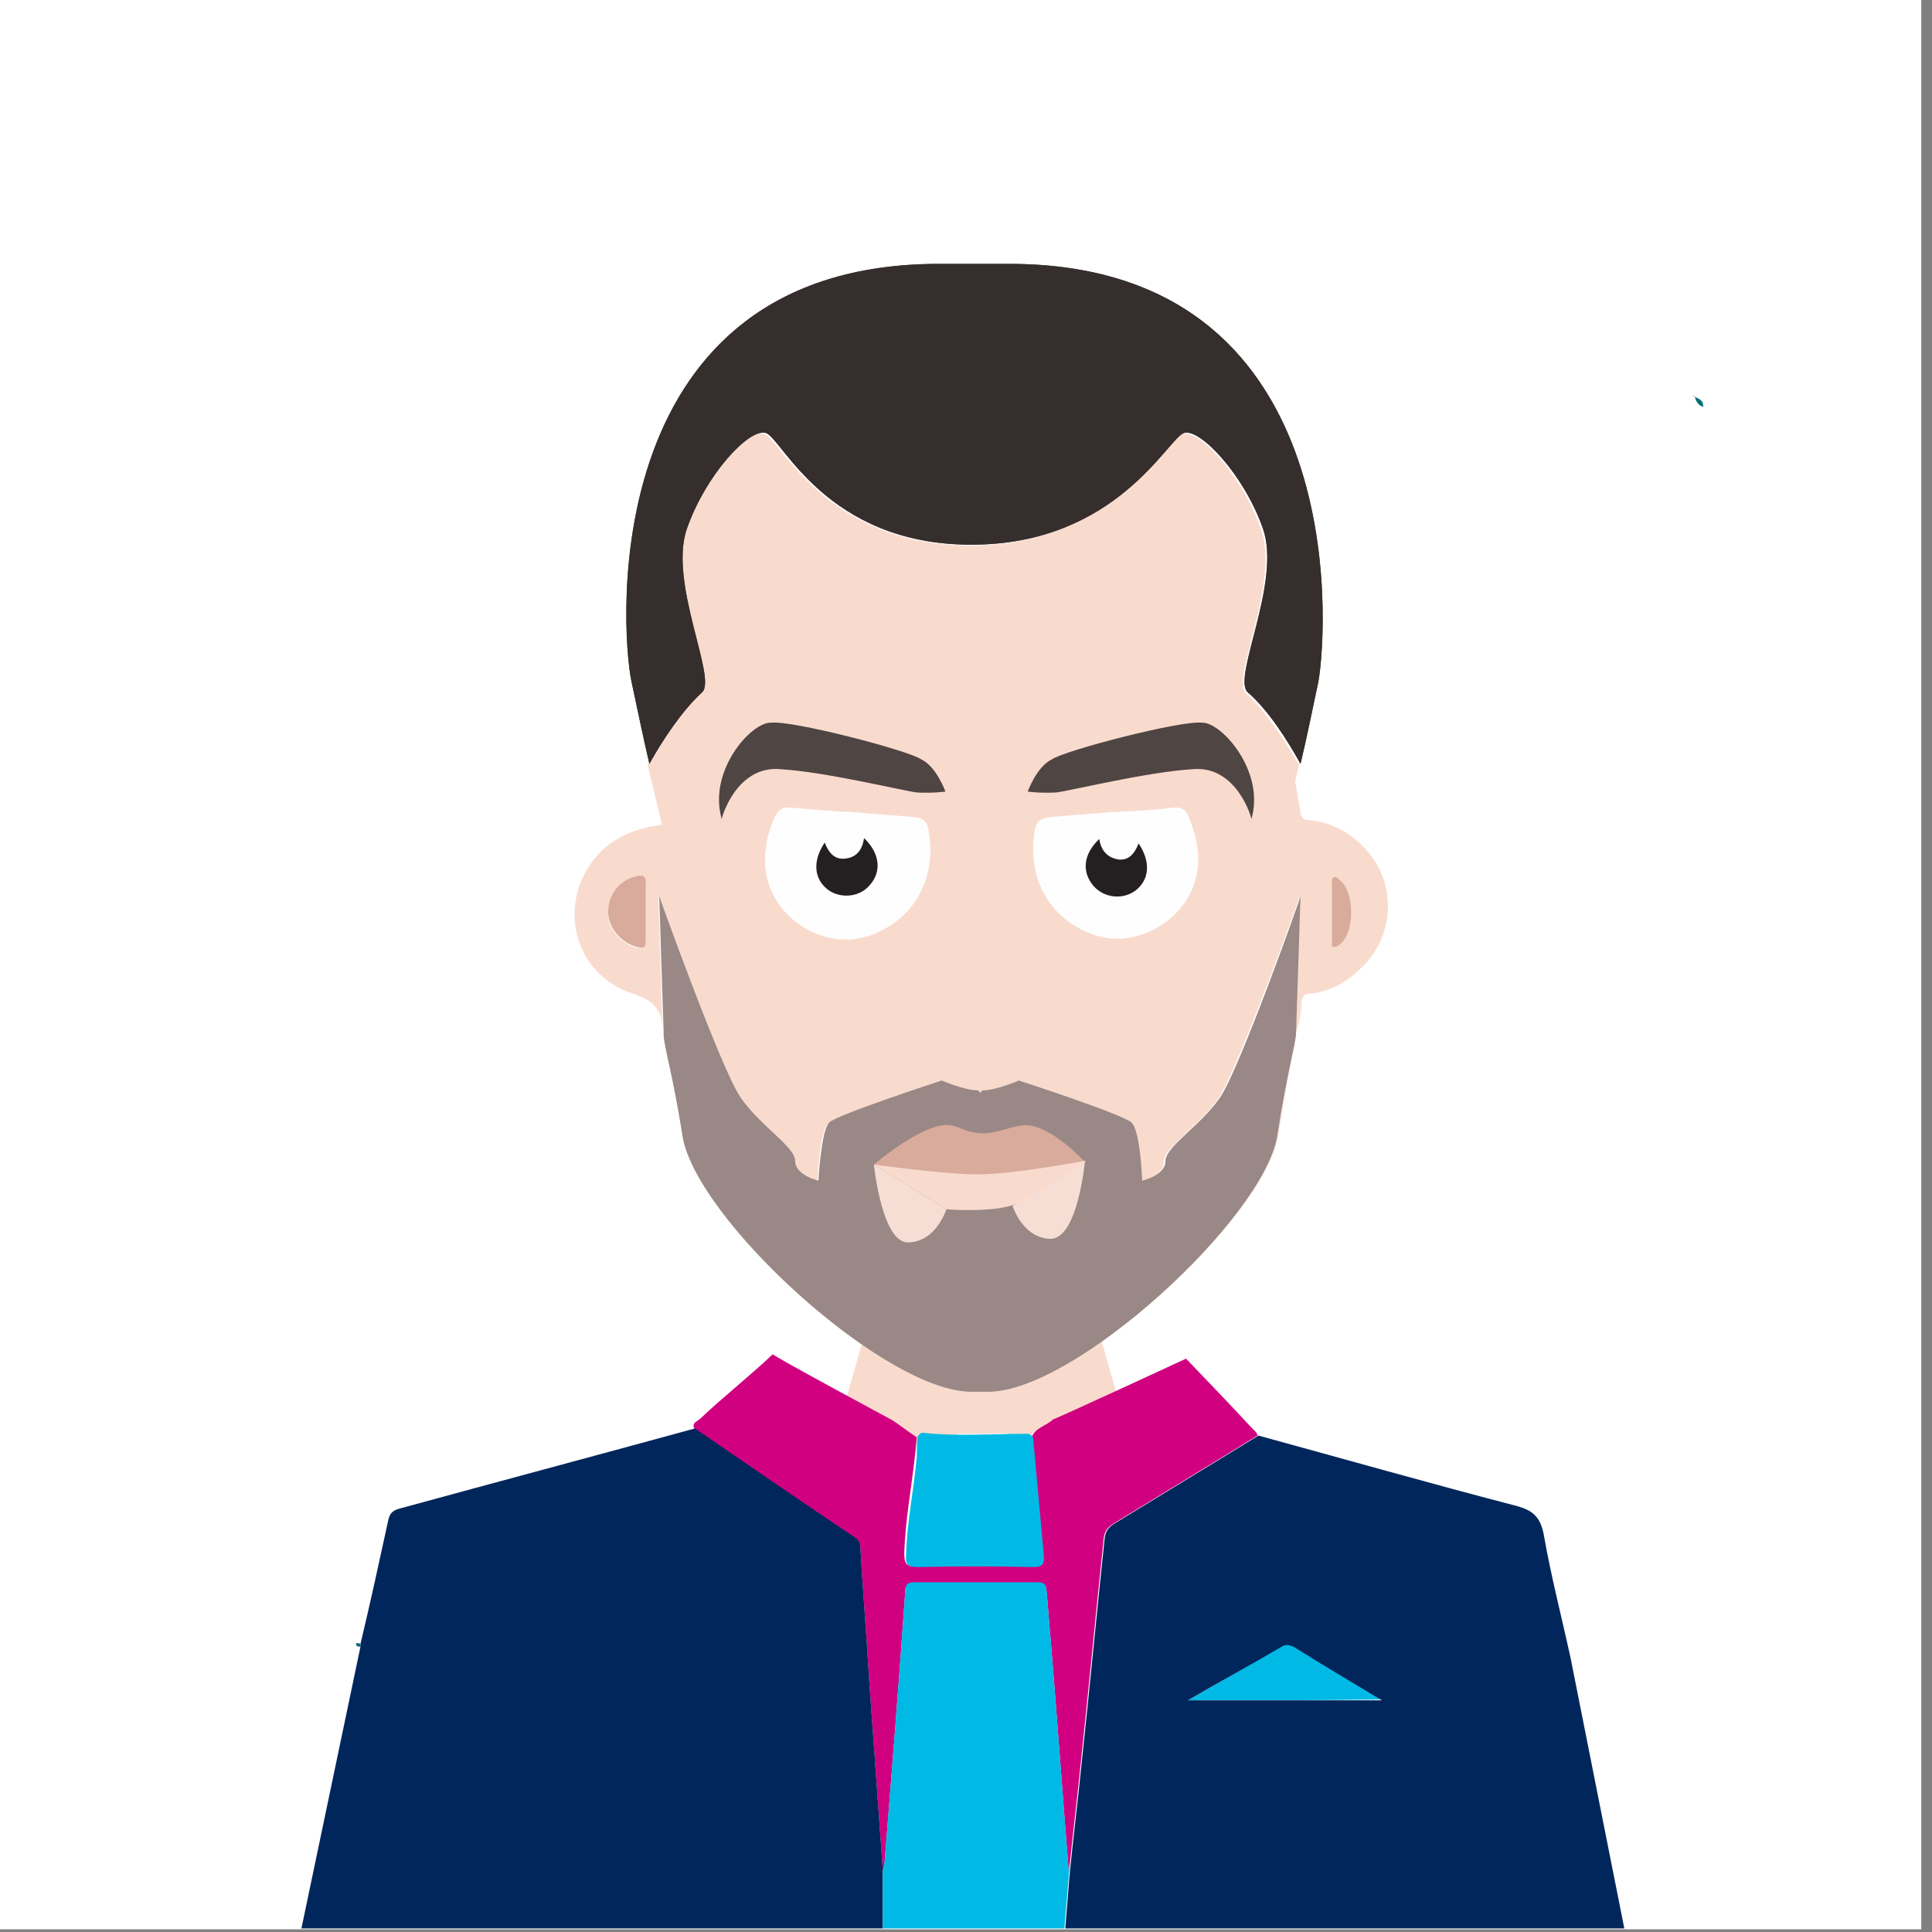 <?xml version="1.0" encoding="utf-8"?>
<!-- Generator: Adobe Illustrator 23.0.3, SVG Export Plug-In . SVG Version: 6.00 Build 0)  -->
<svg version="1.1" id="Layer_1" xmlns="http://www.w3.org/2000/svg" xmlns:xlink="http://www.w3.org/1999/xlink" x="0px" y="0px"
	 viewBox="0 0 216 216" style="enable-background:new 0 0 216 216;" xml:space="preserve">
<rect x="0" y="0" width="216" height="216" fill="#808080" stroke="none"/>
<style type="text/css">
	.st0{fill:#FFFFFF;}
	.st1{fill:#F9DBCE;}
	.st2{fill:#006E78;}
	.st3{fill:#D10081;}
	.st4{fill:#00BAE5;}
	.st5{fill:#D8AB9C;}
	.st6{fill:#FEFEFE;}
	.st7{fill:#242021;}
	.st8{fill:#01265B;}
	.st9{fill:none;}
	.st10{fill:#4F4543;}
	.st11{fill:#998885;}
	.st12{fill:#F7DED5;}
	.st13{fill:#352E2D;}
</style>
<rect x="-1" y="-0.1" class="st0" width="215.8" height="215.8"/>
<path class="st1" d="M153,95.3c-1.7-2-3.8-3.3-6.5-3.6c-0.5,0-1-0.1-1.1-0.8c-0.2-1.2-0.4-2.4-0.6-3.5c0.8-3.3,1.8-7.7,2.4-11.1
	c1.3-6.3,3.6-46.7-34.4-46.7h0c38.1,0,35.7,40.4,34.4,46.7c-0.6,2.8-1.3,6.2-2,9.2c-1.5-2.7-3.7-6-5.9-8c-1.7-1.6,3.8-12.3,1.7-18.3
	c-2.1-6-6.9-11.2-8.8-10.7c-1.8,0.5-7.5,12.5-23.8,12.5c-2.3,0-4.5-0.3-6.4-0.7c-0.4-0.1-0.7-0.2-1.1-0.3
	c-10.4-2.9-14-11.1-15.5-11.5c-1.8-0.5-6.7,4.7-8.8,10.7c-2.1,6,3.5,16.7,1.7,18.3c-2.3,2-4.4,5.3-5.9,8c0.9,3.7,1.6,6.7,1.6,6.7
	c-2.8,0.4-5.3,1.3-7.2,3.4c-4.7,5.3-2.7,13.4,4,15.5c2.7,0.9,3.3,2.2,3.3,4.5l0,0l-0.5-15.3c0,0,6.8,19.4,9.1,22.5
	c2.2,3.2,6.1,5.5,6.1,7.1c0,1.6,2.6,2.2,2.6,2.2s0.2-5.6,1.2-6.5c0.9-0.9,12.6-4.7,12.6-4.7s2.5,1.1,4,1.1c0.1,0,0.1,0,0.1,0.1
	c0,0,0,0,0,0c0,0.1,0.1,0.1,0.1,0.2c0.1-0.2,0.2-0.3,0.3-0.3c1.5,0,4-1.1,4-1.1s11.7,3.8,12.6,4.7c0.9,0.9,1.2,6.5,1.2,6.5
	s2.6-0.6,2.6-2.2c0-1.6,3.9-3.9,6.1-7.1c2.2-3.2,9.1-22.5,9.1-22.5l-0.5,15.3c0,0.1,0,0.3,0,0.5c0.1-0.4,0.1-0.7,0.1-0.8
	c0.4-0.8,0.6-2.3,0.6-3.1c0-0.6,0.2-1.1,0.9-1.1c2.3-0.2,4.2-1.3,5.9-3C155.9,104.6,156.1,99,153,95.3z M71.3,106
	c-1.7-0.4-3.3-2-3.3-3.7c-0.1-2,1.1-3.7,3-4.2c1-0.3,1.3,0,1.2,1c0,1,0,2,0,2.9c0,1.1,0,2.2,0,3.2C72.2,105.9,72,106.1,71.3,106z
	 M97.5,104.4c-5.2,2-11.3-1.8-11.9-7.3c-0.2-2,0.2-3.9,1-5.7c0.4-0.9,0.9-1.2,1.8-1.1c2.3,0.2,4.6,0.4,6.9,0.5
	c2.1,0.2,4.1,0.3,6.2,0.5c1.9,0.1,2.2,0.4,2.4,2.2C104.5,98.3,102.2,102.6,97.5,104.4z M149.8,105.6c-0.2,0.2-0.5,0.3-0.7,0.3
	c-0.3-0.1-0.2-0.5-0.2-0.7c0-1.1,0-2.2,0-3.2h0v-3.1c0-0.3-0.1-0.6,0.2-0.8c0.3-0.2,0.5,0.1,0.7,0.3
	C151.5,99.7,151.5,104.3,149.8,105.6z"/>
<g>
	<g id="BokI5X_2_">
		<g>
			<path class="st2" d="M190.4,45.5c-0.5-0.2-0.8-0.6-0.9-1.1C190.1,44.6,190.5,44.9,190.4,45.5z"/>
			<path class="st2" d="M40.3,183.8c0,0.1,0,0.2,0,0.3c-0.3,0-0.5,0-0.5-0.4C40,183.7,40.2,183.7,40.3,183.8z"/>
			<path class="st2" d="M189.6,44.4c-0.2,0-0.3-0.2-0.4-0.3C189.3,44.2,189.4,44.3,189.6,44.4z"/>
			<path class="st1" d="M106.9,164.4l-12.3-8l3.3-11.6H108C108,144.8,106.6,164.1,106.9,164.4z"/>
			<path class="st1" d="M112.7,164.4l12.3-8l-3.3-11.6h-10.1C111.7,144.8,113,164.1,112.7,164.4z"/>
			<path class="st3" d="M117.7,158.7c0,0.1,14.9-6.8,14.9-6.8c2.5,2.6,5,5.2,7.4,7.8c0.2,0.2,0.5,0.4,0.6,0.8
				c-5.4,3.3-10.8,6.6-16.2,9.9c-0.6,0.4-0.9,0.8-1,1.6c-0.9,8.5-1.7,17-2.6,25.4c-0.4,4-0.9,8-1.3,12c-0.7-8.6-1.3-17.1-2-25.6
				c-0.2-2-0.3-3.9-0.5-5.9c0-0.6-0.3-0.9-0.9-0.9c-4.6,0-9.3,0-13.9,0c-0.8,0-1,0.3-1,1.1c-0.7,10.1-1.5,20.1-2.3,30.1
				c0,0.3-0.1,0.6-0.2,1c-0.5-7-1-13.9-1.5-20.9c-0.3-5-0.7-10-1-15c0-0.5-0.1-1-0.6-1.3c-6-4-11.9-8.1-17.9-12.2
				c-0.5-0.7,0.3-0.9,0.6-1.2c2.3-2.2,5.8-5,8.1-7.2c0,0.2,13.6,7.5,13.4,7.4c0.9,0.6,1.8,1.3,2.7,1.9c-0.1,0.6-0.1,1.3-0.2,2
				c-0.4,3.7-1.1,7.3-1.2,11c0,1,0.2,1.5,1.3,1.4c4.3-0.1,8.6-0.1,12.9,0c1,0,1.3-0.3,1.2-1.3c-0.4-4.4-0.8-8.8-1.2-13.2
				C115.8,159.6,117,159.4,117.7,158.7z"/>
			<path class="st4" d="M132.8,190.1c3.7-2.1,7.1-4.1,10.5-6.1c0.5-0.3,0.8-0.2,1.3,0c3.2,2,6.4,3.9,9.9,6
				C147.2,190.1,140.1,190.1,132.8,190.1z"/>
			<path class="st1" d="M117.7,158.7c-0.8,0.7-1.9,0.9-2.3,1.9c-0.2-0.2-0.3-0.4-0.7-0.4c-3.8,0.1-7.7,0.2-11.5-0.1
				c-0.3,0-0.5,0.2-0.7,0.4c-0.9-0.6-1.8-1.3-2.7-1.9c1.5-2.5,3.2-4.8,6.2-5.8c3.4-1.2,6.2-0.3,8.8,1.9
				C116,155.9,117,157.2,117.7,158.7z"/>
			<path class="st5" d="M72.2,102c0,1.1,0,2.2,0,3.2c0,0.7-0.2,0.9-0.9,0.7c-1.7-0.4-3.2-2-3.3-3.7c-0.1-2,1.1-3.7,3-4.2
				c1-0.3,1.3,0,1.2,1C72.2,100.1,72.2,101.1,72.2,102C72.2,102,72.2,102,72.2,102z"/>
			<path class="st5" d="M148.9,102c0-1,0-2.1,0-3.1c0-0.3-0.1-0.6,0.2-0.8c0.3-0.2,0.5,0.1,0.7,0.3c1.7,1.3,1.7,5.9,0,7.2
				c-0.2,0.2-0.5,0.3-0.7,0.3c-0.3-0.1-0.2-0.4-0.2-0.7C148.9,104.1,148.9,103,148.9,102C148.9,102,148.9,102,148.9,102z"/>
			<path class="st4" d="M102.6,160.6c0.2-0.2,0.3-0.5,0.7-0.4c3.8,0.4,7.7,0.1,11.5,0.1c0.4,0,0.5,0.2,0.7,0.4
				c0.4,4.4,0.8,8.8,1.2,13.2c0.1,1-0.2,1.3-1.2,1.3c-4.3-0.1-8.6-0.1-12.9,0c-1.2,0-1.4-0.4-1.3-1.4c0.1-3.7,0.9-7.4,1.2-11
				C102.5,161.9,102.5,161.3,102.6,160.6z"/>
			<path class="st6" d="M95.3,90.9c2.1,0.2,4.1,0.3,6.2,0.5c1.9,0.1,2.2,0.4,2.4,2.2c0.6,4.8-1.7,9.1-6.4,10.9
				c-5.2,2-11.3-1.8-11.9-7.3c-0.2-2,0.2-3.9,1-5.7c0.4-0.9,0.9-1.2,1.8-1.1C90.7,90.6,93,90.7,95.3,90.9z M96.6,93.7
				c-0.2,1.4-0.9,2.2-2.2,2.3c-1.2,0.1-1.8-0.8-2.2-1.8c-1.4,2-1.2,4.1,0.4,5.3c1.4,1,3.4,0.8,4.6-0.5
				C98.6,97.5,98.4,95.5,96.6,93.7z"/>
			<path class="st7" d="M96.6,93.7c1.8,1.7,2,3.8,0.6,5.3c-1.1,1.3-3.2,1.5-4.6,0.5c-1.6-1.2-1.8-3.2-0.4-5.3c0.4,1,1,1.9,2.2,1.8
				C95.7,95.9,96.4,95.1,96.6,93.7z"/>
		</g>
	</g>
	<path class="st8" d="M175.6,185.4c-1-4.6-2.2-9.2-3-13.8c-0.4-2.1-1.3-2.8-3.3-3.3c-9.6-2.5-19.1-5.2-28.6-7.8
		c-5.4,3.3-10.8,6.6-16.2,9.9c-0.6,0.4-0.9,0.8-1,1.6c-0.9,8.5-1.7,17-2.6,25.4c-0.4,4-0.9,8-1.3,12l-0.5,6.2h62.5L175.6,185.4z
		 M143.3,184.1c0.5-0.3,0.8-0.2,1.3,0c3.2,2,6.4,3.9,9.9,6h-21.7C136.4,188,139.9,186.1,143.3,184.1z"/>
	<path class="st8" d="M98.7,209.7c0-0.2,0-0.4,0-0.6c-0.5-7-1-13.9-1.5-20.9c-0.3-5-0.7-10-1-15c0-0.5-0.1-1-0.6-1.3
		c-6-4-11.9-8.1-17.9-12.2c-0.4,0.1-0.7,0.2-1.1,0.3c-10.6,2.9-21.1,5.7-31.7,8.6c-0.8,0.2-1.3,0.4-1.5,1.4c-1,4.6-2,9.2-3.1,13.8
		c0,0.1,0,0.2,0,0.3l-6.6,31.5h65L98.7,209.7z"/>
	<path class="st4" d="M119.5,209.3L119.5,209.3L119.5,209.3L119.5,209.3c-0.7-8.6-1.3-17.1-2-25.6c-0.2-2-0.3-3.9-0.5-5.9
		c0-0.6-0.3-0.9-0.9-0.9c-4.6,0-9.3,0-13.9,0c-0.8,0-1,0.3-1,1.1c-0.7,10.1-1.5,20.1-2.3,30.1c0,0.3-0.1,0.6-0.2,1
		c0,0.2,0,0.4,0,0.6l0,5.9h20.3l0.5-5.9h0C119.5,209.5,119.5,209.4,119.5,209.3z"/>
</g>
<g>
	<path class="st9" d="M101.5,91.3c-2.1-0.2-4.1-0.3-6.2-0.5c-2.3-0.2-4.6-0.3-6.9-0.5c-1-0.1-1.5,0.2-1.8,1.1
		c-0.8,1.8-1.2,3.7-1,5.7c0.6,5.5,6.8,9.3,11.9,7.3c4.7-1.8,7-6.1,6.4-10.9C103.7,91.7,103.4,91.4,101.5,91.3z"/>
	<path class="st9" d="M72.2,99.1c0-1-0.3-1.3-1.2-1c-1.9,0.5-3.1,2.2-3,4.2c0.1,1.6,1.6,3.3,3.3,3.7c0.7,0.2,1-0.1,0.9-0.7
		c0-1.1,0-2.1,0-3.2C72.2,101.1,72.2,100.1,72.2,99.1z"/>
	<path class="st9" d="M149.8,98.4c-0.2-0.2-0.4-0.4-0.7-0.3c-0.3,0.1-0.2,0.5-0.2,0.8c0,1,0,2,0,3.1h0c0,1.1,0,2.1,0,3.2
		c0,0.3-0.1,0.7,0.2,0.7c0.2,0,0.5-0.2,0.7-0.3C151.5,104.3,151.5,99.7,149.8,98.4z"/>
	<path class="st1" d="M74.3,115.5L74.3,115.5C74.2,115.5,74.2,115.5,74.3,115.5C74.2,115.5,74.2,115.5,74.3,115.5z"/>
</g>
<path class="st1" d="M110.6,155.6C110.7,155.6,110.7,155.6,110.6,155.6c9.7,0,30.8-19.4,32.3-28.6c0.6-3.5,1-6,1.4-7.9
	c-0.4,1.8-0.9,4.4-1.5,7.9C141.4,136.2,120.3,155.6,110.6,155.6z"/>
<path class="st10" d="M80.7,91.6c-0.1,0,1.6-6.1,6.6-5.6c5,0.3,13.6,2.4,15.2,2.6c1.8,0.1,3.2-0.1,3.2-0.1c0,0-1-2.8-2.7-3.6
	c-1.4-1-14.5-4.4-16.8-4.1C84,80.7,79.1,86.2,80.7,91.6z"/>
<path class="st10" d="M139.9,91.6c0.1,0-1.6-6.1-6.6-5.6c-5,0.3-13.6,2.4-15.2,2.6c-1.8,0.1-3.2-0.1-3.2-0.1c0,0,1-2.8,2.7-3.6
	c1.4-1,14.5-4.4,16.8-4.1C136.5,80.7,141.5,86.2,139.9,91.6z"/>
<path class="st6" d="M131.1,90.3c1-0.1,1.5,0.2,1.8,1.1c0.8,1.8,1.2,3.7,1,5.7c-0.6,5.5-6.8,9.3-11.9,7.3c-4.7-1.8-7-6.1-6.4-10.9
	c0.2-1.8,0.5-2,2.4-2.2c2.1-0.2,4.1-0.3,6.2-0.5C126.5,90.7,128.8,90.6,131.1,90.3z M122.3,99.1c1.1,1.3,3.2,1.5,4.6,0.5
	c1.6-1.2,1.8-3.2,0.4-5.3c-0.4,1-1,1.9-2.2,1.8c-1.3-0.1-2-1-2.2-2.3C121.1,95.5,121,97.5,122.3,99.1z"/>
<path class="st7" d="M125.1,96.1c1.2,0.1,1.8-0.8,2.2-1.8c1.4,2.1,1.2,4.1-0.4,5.3c-1.4,1-3.4,0.8-4.6-0.5c-1.4-1.6-1.2-3.6,0.6-5.3
	C123.1,95.1,123.8,95.9,125.1,96.1z"/>
<path class="st11" d="M136.4,122.7c-2.2,3.2-6.1,5.5-6.1,7.1c0,1.6-2.6,2.2-2.6,2.2s-0.2-5.6-1.2-6.5c-0.9-0.9-12.6-4.7-12.6-4.7
	s-2.5,1.1-4,1.1c-0.1,0-0.2,0.1-0.3,0.3c-0.1-0.2-0.2-0.3-0.3-0.3c-1.5,0-4-1.1-4-1.1s-11.7,3.8-12.6,4.7c-0.9,0.9-1.2,6.5-1.2,6.5
	s-2.6-0.6-2.6-2.2c0-1.6-3.9-3.9-6.1-7.1c-2.2-3.2-9.1-22.5-9.1-22.5l0.5,15.3c-0.1,1.1,1,4.4,2.1,11.5c1.5,9.3,22.6,28.6,32.3,28.6
	c0.2,0,0.5,0,0.7,0h0.5c0.2,0,0.5,0,0.7,0c9.7,0,30.8-19.4,32.3-28.6c1.1-7.1,2.1-10.4,2.1-11.5l0.5-15.3
	C145.5,100.1,138.6,119.5,136.4,122.7z"/>
<path class="st12" d="M97.7,130.2l8.1,5c0,0-1.1,3.6-4.2,3.7C98.6,139.1,97.7,130.2,97.7,130.2"/>
<path class="st12" d="M121.3,129.8l-8.1,5c0,0,1.1,3.6,4.2,3.7C120.5,138.6,121.3,129.8,121.3,129.8"/>
<path class="st1" d="M97.7,130.2l8.1,5c0,0,5,0.4,7.5-0.5c2.4-0.9,8.1-4.9,8.1-4.9l-11.3-1.3L97.7,130.2"/>
<g>
	<path class="st9" d="M149.8,98.4c-0.2-0.2-0.4-0.4-0.7-0.3c-0.3,0.1-0.2,0.5-0.2,0.8v3.1h0c0,1.1,0,2.1,0,3.2
		c0,0.3-0.1,0.7,0.2,0.7c0.2,0,0.5-0.2,0.7-0.3C151.5,104.3,151.5,99.7,149.8,98.4z"/>
	<path class="st9" d="M101.5,91.3c-2.1-0.2-4.1-0.3-6.2-0.5c-2.3-0.2-4.6-0.3-6.9-0.5c-1-0.1-1.5,0.2-1.8,1.1
		c-0.8,1.8-1.2,3.7-1,5.7c0.6,5.5,6.8,9.3,11.9,7.3c4.7-1.8,7-6.1,6.4-10.9C103.7,91.7,103.4,91.4,101.5,91.3z"/>
	<path class="st9" d="M72.2,99.1c0-1-0.3-1.3-1.2-1c-1.9,0.5-3.1,2.2-3,4.2c0.1,1.6,1.6,3.3,3.3,3.7c0.7,0.2,1-0.1,0.9-0.7
		c0-1.1,0-2.1,0-3.2C72.2,101.1,72.2,100.1,72.2,99.1z"/>
</g>
<path class="st10" d="M112.8,29.5h-3.5h-0.8h-0.2H105c-38.1,0-35.7,40.4-34.4,46.7c0.6,2.8,1.3,6.2,2,9.2c1.5-2.7,3.7-6,5.9-8
	c1.7-1.6-3.8-12.3-1.7-18.3c2.1-6,6.9-11.2,8.8-10.7c1.8,0.5,6.7,12.5,23,12.5s22-12,23.8-12.5c1.8-0.5,6.7,4.7,8.8,10.7
	c2.1,6-3.5,16.7-1.7,18.3c2.3,2,4.4,5.3,5.9,8c0.7-2.9,1.4-6.4,2-9.2C148.5,69.9,150.9,29.5,112.8,29.5z"/>
<path class="st13" d="M112.8,29.5h-3.5h-0.8h-0.2H105c-38.1,0-35.7,40.4-34.4,46.7c0.6,2.8,1.3,6.2,2,9.2c1.5-2.7,3.7-6,5.9-8
	c1.7-1.6-3.8-12.3-1.7-18.3c2.1-6,6.9-11.2,8.8-10.7c1.8,0.5,6.7,12.5,23,12.5s22-12,23.8-12.5c1.8-0.5,6.7,4.7,8.8,10.7
	c2.1,6-3.5,16.7-1.7,18.3c2.3,2,4.4,5.3,5.9,8c0.7-2.9,1.4-6.4,2-9.2C148.5,69.9,150.9,29.5,112.8,29.5z"/>
<path class="st5" d="M97.7,130.2c0,0,5.6-4.8,8.5-4.4c1.3,0.2,1.9,0.9,3.7,0.9s3.3-0.9,4.8-0.9c2.8,0,6.5,4,6.5,4s-8,1.5-11.8,1.5
	S97.7,130.2,97.7,130.2z"/>
</svg>
